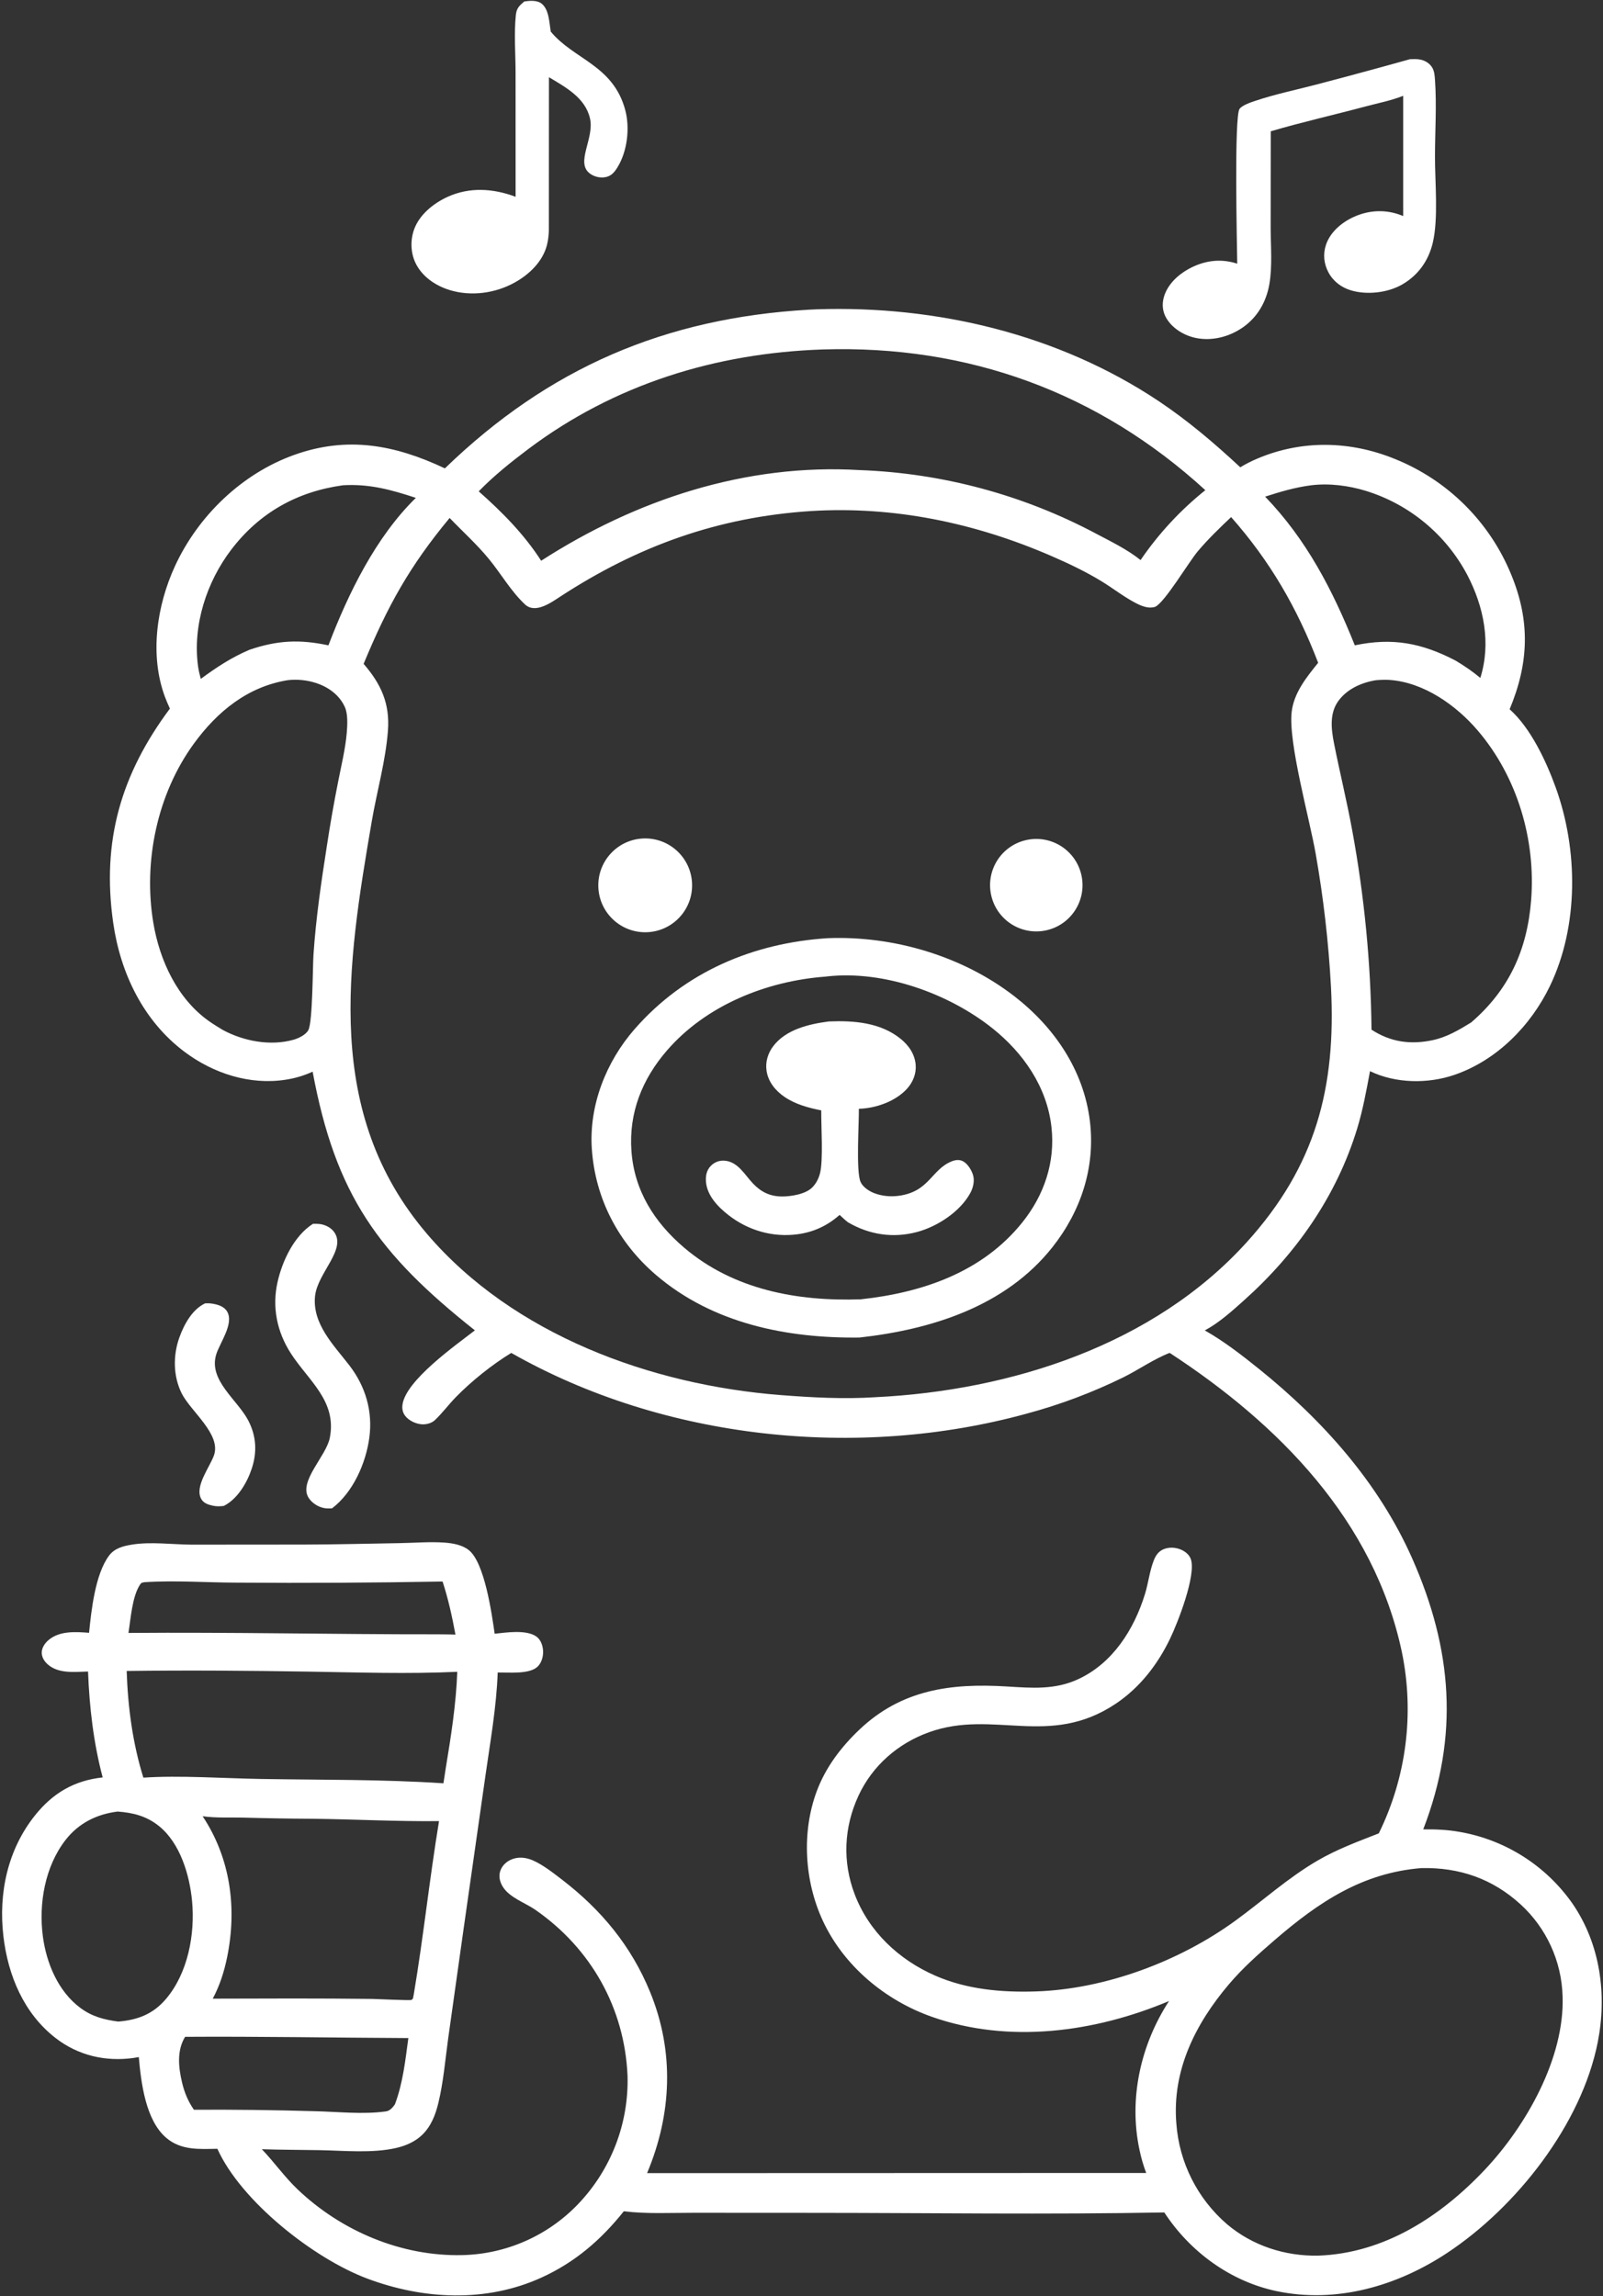 <svg width="625" height="895" viewBox="0 0 625 895" fill="none" xmlns="http://www.w3.org/2000/svg">
<rect x="0" y="0" width="625" height="895" fill="#333333" stroke="none"/>
<path d="M315.358 120.719C316.399 120.658 317.44 120.609 318.482 120.574C365.09 119.008 412.713 130.301 451.732 156.343C463.19 163.99 473.511 172.782 483.578 182.153C485.712 180.856 487.94 179.723 490.246 178.763C507.568 171.396 526.502 171.817 543.847 178.902C564.468 187.187 580.847 203.48 589.241 224.057C596.719 242.203 596.067 258.587 588.596 276.475C596.853 283.826 602.905 296.837 606.591 307.051C615.306 331.197 615.584 360.917 604.338 384.3C596.885 399.798 583.647 413.265 567.177 418.956C556.779 422.549 544.131 422.388 534.158 417.546C532.757 425.078 531.373 432.675 529.131 440.009C521.114 466.235 505.387 488.661 485.074 506.845C480.407 511.023 475.266 515.669 469.743 518.609C477.124 522.767 484.248 528.291 490.846 533.599C515.739 553.628 537.59 578.067 550.618 607.509C566.264 642.866 568.996 676.605 554.908 713.106C559.726 713.049 564.358 713.236 569.11 714.089C586.947 717.181 602.809 727.276 613.164 742.126C623.942 757.873 626.605 777.494 622.969 795.984C616.67 828.016 591.314 860.318 564.241 878.216C544.682 891.146 521.041 898.012 497.71 893.096C479.722 889.305 463.95 877.736 453.961 862.432C408.323 863.286 362.574 862.605 316.925 862.593L270.501 862.568C261.515 862.558 252.138 863.062 243.218 861.977C234.312 873.134 224.242 881.828 211.178 887.789C189.536 897.664 165.046 896.425 143.079 888.169C122.33 880.371 93.971 858.087 84.75 837.611C77.636 837.739 70.57 838.279 64.778 833.314C56.718 826.404 54.996 811.757 54.119 801.863C53.439 801.993 52.767 802.112 52.081 802.207C41.127 803.73 30.468 801.263 21.669 794.442C9.257 784.82 3.105 770.003 1.323 754.737C-0.639 737.926 2.988 720.948 13.695 707.589C20.638 698.927 28.971 694.057 40.031 692.853C36.456 679.345 34.854 665.524 34.326 651.576C29.076 651.724 22.718 652.533 18.513 648.702C17.177 647.484 16.203 645.867 16.281 644.001C16.356 642.205 17.53 640.509 18.854 639.368C23.188 635.634 29.405 636.084 34.726 636.474C35.616 627.609 37.134 613.634 42.495 606.427C44.675 603.496 48.01 602.657 51.472 602.098C58.779 600.917 67.151 602.054 74.593 602.119L118.518 602.084C130.981 602.053 143.423 601.731 155.883 601.524C161.642 601.429 167.638 600.904 173.379 601.325C176.551 601.558 180.169 602.192 182.744 604.211C188.92 609.054 191.721 628.852 192.865 636.85C197.394 636.357 205.099 635.184 209.048 637.878C210.797 639.071 211.603 641.35 211.736 643.374C211.88 645.555 211.252 647.988 209.697 649.585C206.614 652.751 198.236 651.897 194.052 651.955C193.562 665.467 191.144 678.987 189.243 692.361L180.699 752.273L174.74 794.603C173.593 802.935 172.881 811.689 170.889 819.86C169.776 824.427 168.068 828.844 164.618 832.182C161.836 834.873 158.174 836.446 154.443 837.304C145.221 839.423 134.127 838.331 124.721 838.152C117.177 838.008 109.631 838.037 102.09 837.783C106.926 842.838 110.966 848.611 116.052 853.454C133.153 869.74 156.545 879.608 180.223 879.061C197.319 878.687 213.566 871.536 225.389 859.181C238.252 845.745 245.197 827.717 244.672 809.124C243.513 782.702 230.407 759.508 208.757 744.48C204.689 741.657 198.569 739.69 195.959 735.346C194.903 733.589 194.402 731.553 194.981 729.544C195.571 727.497 197.168 725.879 199.069 724.983C201.859 723.668 204.943 723.982 207.718 725.176C211.651 726.87 215.801 730.146 219.202 732.761C234.462 744.494 246.127 758.565 253.467 776.494C263.013 799.81 261.939 824.119 252.293 847.107L446.898 847.042C445.796 844.141 444.927 841.157 444.299 838.118C439.987 818.115 444.716 797.043 455.797 780.022C426.882 792.193 393.376 796.772 363.281 786.152C345.154 779.756 329.038 766.38 320.852 748.81C313.638 733.326 312.466 714.255 318.461 698.186C321.902 688.966 327.866 681.094 334.944 674.346C351.436 658.622 370.645 656.067 392.523 657.402C402.338 658.001 411.318 658.8 420.502 654.506C433.905 648.241 442.138 635.174 446.397 621.443C447.748 617.088 448.214 612.344 449.908 608.115C450.676 606.199 451.79 604.658 453.753 603.865C455.852 603.017 458.337 603.162 460.403 604.033C462.042 604.724 463.676 605.998 464.286 607.723C466.496 613.974 459.174 632.619 456.163 638.857C451.298 648.938 444.326 657.93 434.952 664.174C409.062 681.418 387.419 666.221 362.28 675.218C350.115 679.572 340.127 688.284 334.688 700.044C329.025 712.29 328.41 725.713 333.211 738.349C338.767 752.975 350.441 763.917 364.652 770.129C377 775.526 390.561 776.707 403.894 776.274C430.839 775.398 459.802 764.605 481.629 748.726C492.379 740.905 502.166 731.991 513.716 725.27C521.376 720.812 529.37 717.88 537.585 714.661C548.342 692.766 551.51 667.916 546.588 644.023C535.744 592.729 498.544 555.096 456.048 527.368C449.956 529.713 444.027 533.88 438.129 536.822C426.005 542.785 413.329 547.552 400.281 551.055C334.487 569.134 258.797 561.193 199.339 527.383C191.875 531.933 183.77 538.415 177.69 544.657C174.9 547.523 172.447 550.864 169.555 553.588C168.303 554.767 166.372 555.273 164.677 555.216C162.312 555.137 159.522 553.856 158.034 551.987C157.008 550.699 156.706 549.186 156.921 547.582C158.195 538.067 177.67 524.386 185.156 518.587C147.394 488.656 130.821 465.756 121.895 417.745C118.539 419.288 114.982 420.346 111.329 420.89C97.354 423.046 83.152 418.411 71.965 410.026C55.863 397.958 46.934 379.308 44.136 359.715C39.58 327.806 47.193 301.782 66.241 276.224C65.567 274.72 64.89 273.209 64.315 271.663C58.243 255.332 61.116 236.036 68.264 220.573C77.29 201.048 94.309 184.64 114.65 177.345C135.492 169.869 154.027 173.412 173.453 182.577C213.892 143.451 259.232 123.962 315.358 120.719ZM175.306 201.907C159.635 220.813 151.184 236.084 141.774 258.777C148.565 266.627 152.04 274.222 151.257 284.765C150.381 296.566 146.942 308.482 144.943 320.168C135.315 376.452 126.121 433.693 166.476 480.967C200.065 520.315 253.895 539.887 304.392 543.814C316.688 544.77 329.136 545.447 341.461 544.634C394.099 542.056 449.76 524.333 486.055 484.277C513.033 454.503 520.968 423.939 518.94 384.729C518.003 367.359 516.019 350.061 513 332.93C510.606 319.165 502.255 289.584 503.608 277.572C504.45 270.089 509.379 264.01 513.941 258.366C505.719 236.941 495.213 218.765 480.006 201.561C475.486 205.851 471.028 210.137 467.003 214.908C463.525 219.03 454.105 234.875 450.406 236.535C449.985 236.724 449.008 236.828 448.521 236.83C446.595 236.839 444.484 235.948 442.811 235.075C438.272 232.707 434.126 229.451 429.766 226.761C423.491 222.89 416.509 219.581 409.74 216.651C380.084 203.815 348.521 197.211 316.135 199.213C279.942 201.565 248.666 212.828 218.362 232.61C214.916 234.86 208.701 239.362 204.693 235.612C199.198 230.47 195.373 223.675 190.608 217.88C185.873 212.122 180.443 207.254 175.306 201.907ZM210.992 218.585C247.924 194.782 290.77 180.609 335.124 183.245C367.424 184.411 399.034 192.921 427.555 208.128C433.334 211.179 439.591 214.222 444.699 218.32C451.722 208.038 460.232 198.855 469.95 191.071C428.187 152.872 377.407 134.433 320.784 136.224C279.048 137.63 239.564 149.804 205.996 175.03C199.272 180.083 192.514 185.491 186.65 191.529C195.771 199.588 204.377 208.28 210.992 218.585ZM534.744 401.378C542.15 406.193 549.875 407.293 558.448 405.495C564.127 404.304 568.704 401.553 573.609 398.554C588.379 385.815 595.46 370.257 596.981 350.861C598.828 327.304 591.572 302.797 576.16 284.764C567.723 274.892 555.144 265.987 541.798 265.046C540.056 264.923 538.224 265.012 536.484 265.148C530.854 266.054 525.135 268.583 521.732 273.363C518.315 278.162 519.044 284.292 520.123 289.747C522.379 301.154 525.183 312.467 527.259 323.909C531.959 349.471 534.463 375.389 534.744 401.378ZM86.845 401.475C94.955 405.852 105.321 407.836 114.368 405.322C116.302 404.785 119.321 403.383 120.258 401.466C121.925 398.054 121.9 376.923 122.23 372.024C123.177 357.994 125.226 343.915 127.402 330.033C128.689 321.511 130.176 313.021 131.863 304.57C133.072 298.365 134.655 292.006 135.194 285.707C135.449 282.732 135.695 278.351 134.458 275.613C132.344 270.934 128.087 267.847 123.307 266.269C119.737 265.104 115.958 264.716 112.225 265.133C96.565 267.654 84.702 277.351 75.549 289.934C61.268 309.567 55.809 335.824 59.772 359.679C62.21 374.362 69.179 389.491 81.709 398.209C83.372 399.366 85.116 400.42 86.845 401.475ZM513.887 879.27C539.707 878.392 561.783 863.987 579.033 845.66C595.029 828.664 610.087 802.188 609.242 778.151C608.86 764.501 602.961 751.589 592.891 742.366C581.883 732.307 569.023 727.901 554.254 728.192C531.207 730.022 514.153 741.44 497.008 756.231C490.688 761.684 484.536 767.135 479.122 773.518C466.035 788.945 456.926 807.113 458.654 827.816C459.774 843.003 466.894 857.12 478.441 867.047C488.315 875.398 501.003 879.497 513.887 879.27ZM82.95 779.099C103.671 779.034 124.419 778.943 145.138 779.197C146.857 779.218 159.92 779.873 160.446 779.581C160.684 779.45 160.829 779.197 161.021 779.005L161.333 777.384C165.103 754.979 167.472 732.307 171.175 709.881C154.626 710.066 138.034 709.148 121.48 708.967C112.565 708.922 103.65 708.771 94.739 708.514C89.548 708.411 84.153 708.695 79.007 707.988C89.886 724.407 92.471 743.842 88.54 763.012C87.388 768.629 85.661 774.035 82.95 779.099ZM511.219 189.169C504.988 189.966 499.231 191.672 493.269 193.6C509.481 210.426 519.624 230.096 528.23 251.557C542.904 248.476 554.27 250.61 567.561 257.525C570.948 259.556 574.14 261.723 577.17 264.264C581.415 250.749 578.57 236.587 572.133 224.209C563.829 208.443 549.6 196.623 532.578 191.353C525.891 189.294 518.193 188.295 511.219 189.169ZM170.374 637.064C172.768 637.104 175.186 637.071 177.576 637.191C176.284 630.144 174.777 623.321 172.56 616.491C145.837 616.98 119.109 617.126 92.383 616.929C80.511 616.901 68.212 615.983 56.401 616.753C55.429 616.966 55.21 616.783 54.621 617.662C51.524 622.282 50.975 631.015 50.085 636.53C90.169 636.192 130.281 637.115 170.374 637.064ZM97.269 253.285C108.206 249.582 116.774 249.175 128.052 251.561C135.807 231.298 146.465 209.408 162.132 194.073C152.466 190.885 144.024 188.565 133.748 189.161C115.903 191.615 101.199 199.812 90.196 214.218C80.543 226.854 75.082 243.713 77.202 259.624C77.429 261.324 77.843 262.983 78.28 264.639C84.453 260.095 90.172 256.323 97.269 253.285ZM55.902 692.948C69.676 691.985 87.622 693.222 101.877 693.46C125.504 693.853 149.318 693.578 172.892 695.145L173.816 689.119C175.851 676.858 177.846 664.106 178.282 651.684C159.098 652.577 139.624 651.919 120.42 651.615C96.792 651.24 73.019 651.044 49.39 651.362C49.854 665.41 51.701 679.495 55.902 692.948ZM46.101 788.028C53.676 787.402 59.677 785.138 64.72 779.198C73.284 769.112 76.093 753.961 74.892 741.1C73.946 730.958 70.288 718.569 62.09 711.902C57.227 707.947 52.008 706.616 45.885 706.162C37.784 707.151 30.726 710.635 25.624 717.151C17.539 727.476 15.025 742.039 16.704 754.785C18.079 765.217 22.64 776.217 31.293 782.67C35.865 786.081 40.545 787.291 46.101 788.028ZM75.61 822.399C91.366 822.314 107.123 822.504 122.872 822.969C131.75 823.178 141.575 824.273 150.353 823.058C151.514 822.897 152.251 822.356 153.031 821.502C153.444 821.05 153.646 820.742 153.987 820.263C157.105 811.957 158.029 803.193 159.215 794.455C130.199 794.332 101.197 793.777 72.175 793.972C68.878 799.307 69.59 805.883 70.978 811.765C71.89 815.63 73.321 819.131 75.61 822.399Z" fill="white"/>
<path d="M322.818 365.706C348.314 364.727 375.255 372.663 395.507 388.357C411.083 400.427 422.537 417.192 424.945 437.03C427.124 454.983 421.457 472.131 410.313 486.194C392.053 509.238 363.199 518.259 335.087 521.388C306.745 521.719 277.94 515.937 255.806 497.022C241.121 484.473 232.14 467.365 230.764 448.066C229.546 430.972 236.297 413.872 247.47 401.108C266.961 378.841 293.664 367.554 322.818 365.706ZM335.624 506.487C359.604 503.864 382.926 495.995 398.548 476.563C407.115 465.906 411.492 453.03 409.962 439.356C408.208 423.679 399.003 410.424 386.858 400.77C369.786 387.2 344.581 378.189 322.597 380.605C322.319 380.635 322.041 380.671 321.763 380.705C298.869 382.423 275.332 391.828 260.049 409.479C250.358 420.671 245.12 433.789 246.195 448.698C247.306 464.104 255.123 476.449 266.713 486.326C286.028 502.784 310.941 507.338 335.624 506.487Z" fill="white"/>
<path d="M323.161 398.174C332.881 397.771 343.236 398.554 351.135 404.928C354.322 407.5 356.683 410.92 357.02 415.084C357.299 418.527 355.942 421.874 353.639 424.403C349.13 429.355 341.44 432.045 334.869 432.214C334.945 437.98 333.71 456.45 335.512 460.678C336.376 462.706 338.831 464.315 340.813 465.085C343.808 466.249 347.199 466.557 350.373 466.136C362.389 464.542 363.074 455.901 371.077 452.697C372.454 452.145 374.047 451.938 375.414 452.643C377.268 453.599 378.799 456.1 379.384 458.048C380.05 460.262 379.439 462.946 378.373 464.938C374.442 472.282 365.498 478.106 357.604 480.227C348.216 482.749 338.932 481.327 330.604 476.451C329.471 475.603 328.413 474.529 327.356 473.581C322.632 477.783 317.197 480.302 310.943 481.13C301.212 482.418 291.632 479.617 283.934 473.584C279.888 470.414 275.711 466.071 275.256 460.701C275.06 458.392 275.476 456.182 277.135 454.477C278.518 453.055 280.358 452.322 282.34 452.433C287.669 452.733 290.296 457.878 293.563 461.315C296.676 464.592 300.073 466.313 304.64 466.392C308.244 466.453 314.066 465.538 316.703 462.864C318.216 461.329 319.178 459.441 319.713 457.362C321.029 452.251 320.135 438.848 320.196 432.839C315.176 431.829 310.176 430.505 305.89 427.588C302.361 425.187 299.534 421.741 298.877 417.426C298.348 413.957 299.402 410.516 301.52 407.751C306.502 401.247 315.473 399.171 323.161 398.174Z" fill="white"/>
<path d="M251.091 326.835C261.143 326.577 269.517 334.483 269.836 344.533C270.156 354.583 262.301 363.006 252.253 363.387C242.117 363.772 233.605 355.833 233.283 345.695C232.961 335.558 240.951 327.095 251.091 326.835Z" fill="white"/>
<path d="M400.483 327.385C410.218 325.422 419.707 331.705 421.7 341.434C423.693 351.163 417.44 360.671 407.717 362.694C397.951 364.727 388.392 358.44 386.39 348.668C384.388 338.896 390.705 329.356 400.483 327.385Z" fill="white"/>
<path d="M549.681 23.094C551.05 23.02 552.567 22.966 553.91 23.257C555.752 23.657 557.489 24.748 558.446 26.401C559.286 27.851 559.385 29.607 559.499 31.24C560.176 40.938 559.519 51.057 559.488 60.794C559.456 70.845 560.894 85.284 558.602 94.759C556.926 101.688 552.935 107.293 546.721 110.886C541.119 114.125 533.038 115.05 526.788 113.2C522.992 112.076 519.847 109.698 517.96 106.193C516.153 102.838 515.768 99.003 517.002 95.386C518.706 90.393 523.178 86.658 527.86 84.544C533.864 81.832 540.373 81.557 546.496 83.983L547.098 84.228L547.096 37.348C542.461 39.204 537.262 40.204 532.436 41.496C520.138 44.788 507.674 47.581 495.465 51.179L495.454 56.117L495.423 88.979C495.448 96.038 496.118 103.799 494.92 110.744C493.737 117.606 490.334 123.609 484.558 127.633C479.36 131.255 472.697 133.012 466.43 131.776C461.87 130.878 457.301 128.194 454.836 124.164C453.251 121.572 452.963 118.588 453.816 115.695C455.21 110.969 459.12 107.241 463.325 104.908C469.115 101.695 475.347 100.682 481.715 102.577L482.389 102.783C482.302 95.411 481.131 45.112 483.313 42.404C484.492 40.942 487.696 39.893 489.489 39.292C497.058 36.75 505.187 35.055 512.926 33.038C525.205 29.826 537.457 26.512 549.681 23.094Z" fill="white"/>
<path d="M204.424 0.574C206.468 0.263 209.315 0.024 211.072 1.339C214.097 3.602 214.143 8.838 214.737 12.324C223.719 23.209 239.012 25.341 243.755 42.801C245.685 49.903 244.594 59.105 240.647 65.393C239.497 67.224 238.257 68.649 236.035 69.059C233.993 69.435 231.765 68.919 230.081 67.712C224.18 63.482 231.792 54.059 230.052 46.247C228.243 38.127 220.579 34.035 214.033 30.1L214.004 89.625C213.931 91.674 213.751 93.63 213.228 95.621C211.538 102.041 206.321 107.002 200.664 110.141C193.069 114.357 183.629 115.625 175.277 113.051C169.788 111.36 164.559 107.827 162.015 102.534C160.087 98.524 159.945 93.611 161.453 89.435C163.549 83.627 169.059 79.216 174.554 76.72C183.137 72.822 192.358 73.445 201.03 76.712L201.018 28.191C201.008 20.933 200.37 13.084 201.122 5.889C201.4 3.221 202.416 2.26 204.424 0.574Z" fill="white"/>
<path d="M122.042 477.042C122.847 477.039 123.657 477.036 124.461 477.113C126.523 477.31 128.783 478.353 130.085 480.002C135.495 486.857 123.782 496.063 122.831 505.264C121.715 516.076 130.17 524.401 136.19 532.202C142.518 540.403 145.391 550.121 143.996 560.433C142.64 570.454 137.618 581.788 129.436 587.985C128.517 588.009 127.597 588.044 126.683 587.912C124.239 587.559 121.675 585.967 120.34 583.877C116.277 577.523 127.148 567.701 128.581 560.522C131.456 546.116 120.211 538.151 113.386 527.546C107.99 519.161 106.017 509.551 108.21 499.779C110.068 491.496 114.666 481.708 122.042 477.042Z" fill="white"/>
<path d="M80 508.044C80.924 508.019 81.787 508.021 82.704 508.164C84.884 508.506 87.36 509.215 88.557 511.248C91.338 515.969 85.665 523.484 84.287 528.017C81.209 538.148 92.739 545.728 96.898 553.91C99.975 559.965 100.271 566.146 98.128 572.566C96.29 578.075 92.558 584.359 87.267 587.021C85.745 587.201 84.416 587.259 82.905 586.92C81.069 586.509 79.29 585.939 78.363 584.131C75.89 579.303 81.867 571.764 83.429 567.285C86.303 559.049 74.362 550.203 70.833 543.142C67.515 536.501 67.425 528.399 69.904 521.447C71.729 516.328 74.923 510.408 80 508.044Z" fill="white"/>
</svg>
